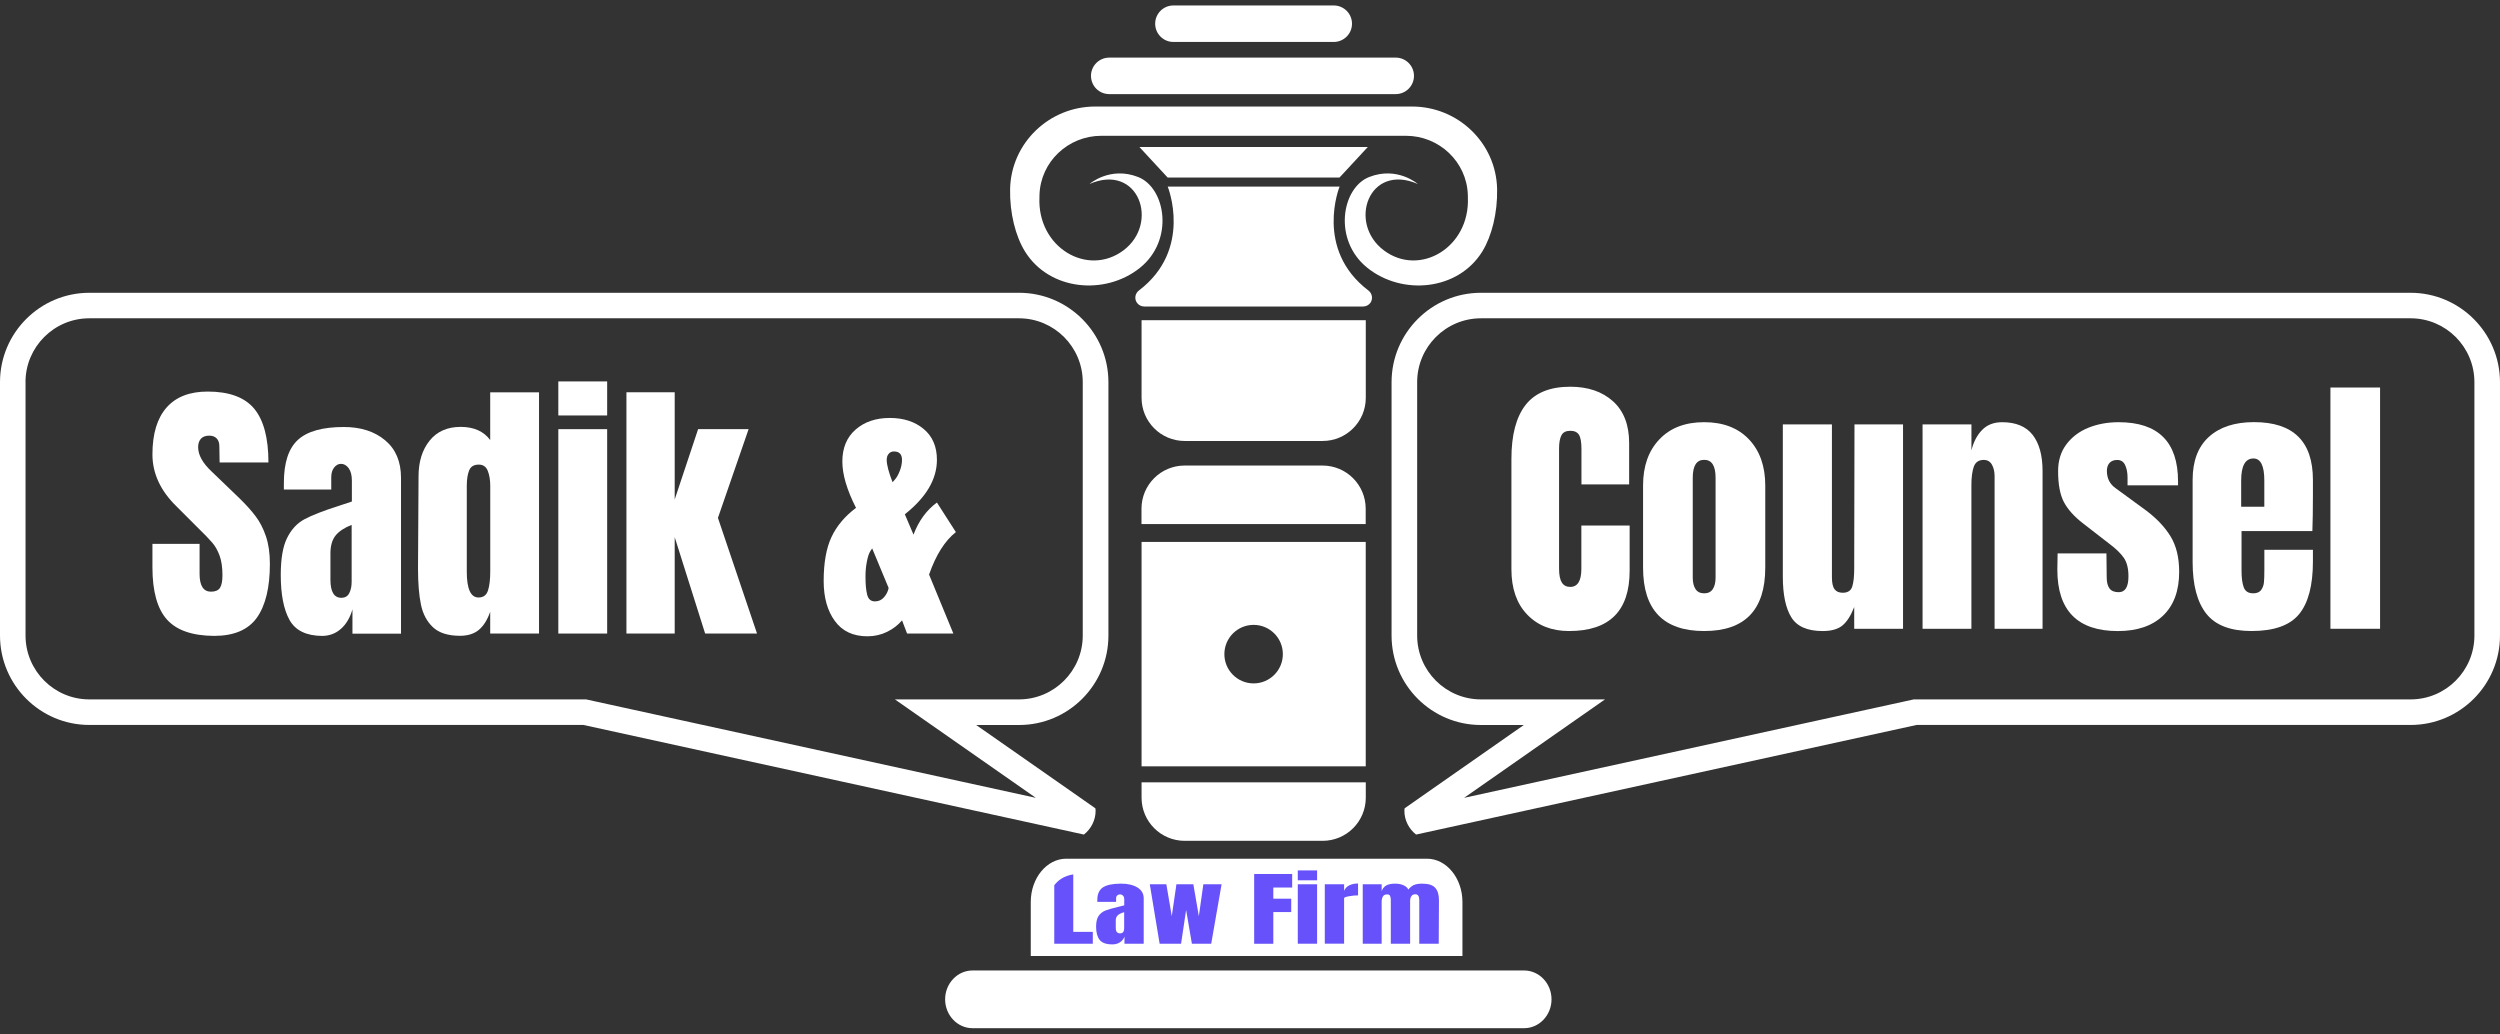<svg width="220" height="91" viewBox="0 0 220 91" fill="none" xmlns="http://www.w3.org/2000/svg">
<rect x="0" y="0" width="220" height="91" fill="#333333" stroke="none"/>
<path d="M134.391 54.08C133.466 53.115 133.005 51.787 133.005 50.098V40.37C133.005 38.276 133.422 36.694 134.256 35.629C135.09 34.564 136.4 34.032 138.183 34.032C139.739 34.032 140.99 34.457 141.939 35.307C142.888 36.158 143.365 37.389 143.365 38.991V42.627H139.168V39.508C139.168 38.904 139.092 38.482 138.945 38.256C138.798 38.025 138.544 37.91 138.183 37.91C137.806 37.91 137.548 38.041 137.409 38.303C137.27 38.566 137.198 38.951 137.198 39.46V50.051C137.198 50.607 137.282 51.012 137.444 51.267C137.607 51.521 137.853 51.648 138.179 51.648C138.834 51.648 139.16 51.116 139.16 50.051V46.244H143.408V50.226C143.408 53.762 141.633 55.531 138.08 55.531C136.547 55.531 135.316 55.046 134.391 54.08Z" fill="white"/>
<path d="M144.59 49.952V42.727C144.59 41.022 145.067 39.667 146.028 38.662C146.984 37.652 148.299 37.152 149.967 37.152C151.634 37.152 152.949 37.656 153.906 38.662C154.862 39.667 155.343 41.026 155.343 42.727V49.952C155.343 53.672 153.552 55.531 149.967 55.531C146.381 55.531 144.59 53.672 144.59 49.952ZM150.725 51.843C150.888 51.597 150.971 51.263 150.971 50.834V42.04C150.971 40.99 150.638 40.466 149.967 40.466C149.295 40.466 148.962 40.99 148.962 42.04V50.834C148.962 51.259 149.045 51.597 149.208 51.843C149.371 52.09 149.625 52.213 149.97 52.213C150.308 52.213 150.562 52.09 150.725 51.843Z" fill="white"/>
<path d="M157.64 54.328C157.139 53.525 156.889 52.329 156.889 50.739V37.347H161.209V49.877C161.209 49.992 161.209 50.298 161.209 50.799C161.209 51.3 161.285 51.649 161.444 51.856C161.598 52.063 161.841 52.162 162.166 52.162C162.607 52.162 162.885 51.979 163 51.61C163.115 51.24 163.171 50.712 163.171 50.024V49.877L163.195 37.347H167.467V55.333H163.171V53.418C162.877 54.173 162.532 54.713 162.138 55.039C161.745 55.365 161.166 55.532 160.395 55.532C159.057 55.532 158.136 55.131 157.64 54.328Z" fill="white"/>
<path d="M169.19 37.349H173.487V39.634C173.666 38.895 173.979 38.299 174.42 37.842C174.861 37.385 175.452 37.154 176.187 37.154C177.398 37.154 178.295 37.528 178.875 38.271C179.455 39.018 179.745 40.075 179.745 41.454V55.336H175.524V41.895C175.524 41.502 175.444 41.168 175.29 40.89C175.135 40.612 174.892 40.473 174.567 40.473C174.126 40.473 173.836 40.675 173.693 41.073C173.554 41.474 173.483 42.011 173.483 42.682V55.336H169.186V37.349H169.19Z" fill="white"/>
<path d="M181.046 50.126L181.07 48.699H185.366L185.39 50.813C185.39 51.238 185.473 51.564 185.636 51.783C185.799 52.005 186.069 52.113 186.446 52.113C187.018 52.113 187.304 51.648 187.304 50.714C187.304 50.026 187.169 49.486 186.899 49.092C186.629 48.699 186.2 48.282 185.608 47.841L183.325 46.072C182.539 45.468 181.975 44.84 181.629 44.193C181.284 43.545 181.113 42.631 181.113 41.454C181.113 40.536 181.355 39.754 181.836 39.11C182.32 38.462 182.96 37.977 183.762 37.647C184.564 37.322 185.457 37.154 186.438 37.154C189.924 37.154 191.667 38.891 191.667 42.364V42.71H187.224V42.023C187.224 41.597 187.153 41.232 187.014 40.93C186.875 40.628 186.64 40.477 186.315 40.477C186.021 40.477 185.795 40.564 185.64 40.735C185.485 40.906 185.406 41.141 185.406 41.434C185.406 42.09 185.66 42.599 186.168 42.957L188.82 44.896C189.769 45.599 190.496 46.366 191.004 47.193C191.513 48.02 191.767 49.065 191.767 50.324C191.767 51.993 191.29 53.281 190.341 54.183C189.392 55.085 188.066 55.534 186.363 55.534C182.821 55.53 181.046 53.726 181.046 50.126Z" fill="white"/>
<path d="M194.154 54.004C193.352 52.987 192.951 51.473 192.951 49.458V42.233C192.951 40.58 193.423 39.316 194.376 38.45C195.325 37.584 196.651 37.147 198.355 37.147C201.809 37.147 203.537 38.843 203.537 42.233V43.537C203.537 44.848 203.521 45.913 203.489 46.732H197.255V50.221C197.255 50.845 197.318 51.33 197.449 51.683C197.58 52.037 197.858 52.212 198.283 52.212C198.609 52.212 198.843 52.113 198.982 51.918C199.121 51.723 199.204 51.497 199.228 51.242C199.252 50.988 199.264 50.614 199.264 50.126V48.381H203.537V49.414C203.537 51.513 203.131 53.054 202.321 54.044C201.511 55.033 200.118 55.53 198.136 55.53C196.282 55.53 194.956 55.022 194.154 54.004ZM199.26 44.594V42.285C199.26 40.989 198.942 40.346 198.303 40.346C197.584 40.346 197.223 40.993 197.223 42.285V44.594H199.26Z" fill="white"/>
<path d="M205.078 55.332V34.102H209.446V55.332H205.078Z" fill="white"/>
<path d="M212.13 25.765H130.32C125.984 25.765 122.458 29.294 122.458 33.633V55.931C122.458 60.271 125.984 63.8 130.32 63.8H134.097L126.993 68.763L123.606 71.132C123.602 71.203 123.586 71.271 123.586 71.343C123.586 72.197 123.991 72.948 124.614 73.441L128.661 72.555L168.658 63.796H212.138C216.474 63.796 220 60.267 220 55.927V33.629C219.992 29.294 216.466 25.765 212.13 25.765ZM217.748 55.927C217.748 59.027 215.231 61.547 212.134 61.547H168.412L128.839 70.21L141.24 61.547H130.324C127.227 61.547 124.71 59.027 124.71 55.927V33.629C124.71 30.529 127.227 28.01 130.324 28.01H212.134C215.231 28.01 217.748 30.529 217.748 33.629V55.927Z" fill="white"/>
<path d="M14.692 54.519C13.842 53.569 13.414 52.039 13.414 49.925V47.863H17.563V50.493C17.563 51.542 17.897 52.067 18.568 52.067C18.945 52.067 19.207 51.956 19.354 51.737C19.501 51.515 19.576 51.145 19.576 50.62C19.576 49.933 19.493 49.365 19.33 48.912C19.167 48.463 18.957 48.085 18.703 47.783C18.449 47.481 17.996 47.008 17.341 46.372L15.526 44.556C14.117 43.181 13.414 41.655 13.414 39.986C13.414 38.186 13.827 36.811 14.653 35.869C15.479 34.927 16.686 34.458 18.274 34.458C20.172 34.458 21.538 34.963 22.372 35.968C23.206 36.978 23.622 38.551 23.622 40.697H19.326L19.302 39.247C19.302 38.969 19.223 38.746 19.068 38.583C18.913 38.42 18.695 38.337 18.417 38.337C18.091 38.337 17.845 38.428 17.682 38.607C17.52 38.786 17.436 39.032 17.436 39.346C17.436 40.034 17.829 40.745 18.615 41.484L21.069 43.845C21.641 44.401 22.118 44.93 22.495 45.431C22.872 45.931 23.174 46.519 23.404 47.199C23.634 47.879 23.75 48.685 23.75 49.619C23.75 51.697 23.368 53.275 22.61 54.348C21.848 55.421 20.593 55.958 18.842 55.958C16.928 55.946 15.542 55.469 14.692 54.519Z" fill="white"/>
<path d="M25.481 54.561C24.965 53.635 24.707 52.312 24.707 50.595C24.707 49.188 24.889 48.103 25.259 47.352C25.628 46.597 26.14 46.044 26.791 45.695C27.447 45.341 28.443 44.956 29.785 44.526L30.965 44.133V44.085V42.293C30.965 41.82 30.869 41.455 30.683 41.2C30.496 40.946 30.27 40.819 30.008 40.819C29.777 40.819 29.579 40.926 29.408 41.137C29.237 41.351 29.15 41.637 29.15 41.995V43.076H24.981V42.488C24.981 40.719 25.394 39.46 26.22 38.705C27.045 37.95 28.392 37.576 30.258 37.576C31.747 37.576 32.958 37.965 33.891 38.744C34.824 39.523 35.289 40.624 35.289 42.051V55.761H31.016V53.623C30.802 54.362 30.464 54.934 29.996 55.344C29.531 55.753 28.975 55.96 28.34 55.96C26.95 55.948 25.997 55.483 25.481 54.561ZM30.734 52.2C30.873 51.93 30.945 51.6 30.945 51.207V46.192C30.305 46.438 29.837 46.748 29.531 47.126C29.229 47.503 29.078 48.028 29.078 48.699V51.008C29.078 52.073 29.396 52.606 30.035 52.606C30.365 52.606 30.595 52.471 30.734 52.2Z" fill="white"/>
<path d="M38.099 55.195C37.567 54.694 37.214 54.031 37.043 53.204C36.872 52.378 36.785 51.317 36.785 50.021L36.832 41.914C36.832 40.635 37.154 39.593 37.801 38.783C38.449 37.972 39.362 37.566 40.537 37.566C41.701 37.566 42.566 37.952 43.138 38.723V34.523H47.434V55.752H43.138V53.836C42.892 54.539 42.562 55.068 42.145 55.422C41.728 55.775 41.169 55.95 40.466 55.95C39.421 55.946 38.631 55.696 38.099 55.195ZM42.947 51.952C43.078 51.535 43.142 50.975 43.142 50.271V49.508V42.753C43.142 42.228 43.066 41.787 42.92 41.425C42.773 41.064 42.511 40.885 42.133 40.885C41.709 40.885 41.427 41.052 41.288 41.389C41.149 41.727 41.077 42.18 41.077 42.753V50.319C41.077 51.825 41.423 52.58 42.109 52.58C42.538 52.58 42.816 52.37 42.947 51.952Z" fill="white"/>
<path d="M49.133 36.561V33.565H53.43V36.561H49.133ZM49.133 55.748V37.766H53.43V55.752H49.133V55.748Z" fill="white"/>
<path d="M55.126 55.748V34.519H59.374V43.954L61.435 37.762H65.879L63.178 45.575L66.617 55.748H62.051L59.374 47.272V55.748H55.126Z" fill="white"/>
<path d="M73.463 54.643C72.808 53.741 72.483 52.573 72.483 51.13C72.483 49.525 72.713 48.237 73.17 47.26C73.626 46.286 74.349 45.428 75.33 44.692C74.528 43.119 74.127 41.76 74.127 40.615C74.127 39.419 74.516 38.481 75.294 37.801C76.072 37.122 77.073 36.78 78.3 36.78C79.511 36.78 80.504 37.102 81.282 37.75C82.06 38.397 82.449 39.303 82.449 40.464C82.449 42.169 81.508 43.766 79.626 45.257L80.388 47.049C80.845 45.837 81.532 44.895 82.449 44.223L84.117 46.826C83.152 47.581 82.366 48.825 81.758 50.562L83.895 55.748H79.821L79.38 54.592C79.034 55.001 78.598 55.339 78.066 55.601C77.534 55.863 76.958 55.994 76.334 55.994C75.076 55.994 74.119 55.545 73.463 54.643ZM77.784 52.569C77.998 52.33 78.137 52.056 78.201 51.746L76.751 48.257L76.604 48.48C76.473 48.674 76.366 48.988 76.287 49.413C76.203 49.839 76.164 50.256 76.164 50.665V50.788C76.164 51.428 76.211 51.945 76.311 52.334C76.41 52.728 76.636 52.922 76.998 52.922C77.311 52.922 77.573 52.807 77.784 52.569ZM78.741 42.212C78.903 42.034 79.05 41.775 79.181 41.438C79.312 41.104 79.376 40.778 79.376 40.468C79.376 39.975 79.138 39.729 78.665 39.729C78.471 39.729 78.312 39.8 78.201 39.939C78.085 40.078 78.03 40.253 78.03 40.468C78.03 40.893 78.201 41.549 78.546 42.435L78.741 42.212Z" fill="white"/>
<path d="M0 33.629V55.927C0 60.267 3.526 63.796 7.862 63.796H51.342L91.339 72.555L95.385 73.441C96.005 72.948 96.414 72.197 96.414 71.343C96.414 71.271 96.398 71.203 96.394 71.132L93.007 68.763L85.903 63.8H89.68C94.016 63.8 97.541 60.271 97.541 55.931V33.633C97.541 29.294 94.016 25.765 89.68 25.765H7.862C3.526 25.765 0 29.294 0 33.629ZM2.243 33.629C2.243 30.529 4.761 28.01 7.858 28.01H89.668C92.765 28.01 95.282 30.529 95.282 33.629V55.927C95.282 59.027 92.765 61.547 89.668 61.547H78.752L91.153 70.21L51.58 61.547H7.862C4.765 61.547 2.247 59.027 2.247 55.927V33.629H2.243Z" fill="white"/>
<path d="M128.695 79.373C128.695 77.279 127.289 75.566 125.574 75.566H93.828C92.112 75.566 90.707 77.279 90.707 79.373V84.13H128.695V79.373Z" fill="white"/>
<path d="M134.123 85.402H85.581C84.255 85.402 83.171 86.542 83.171 87.941C83.171 89.336 84.255 90.481 85.581 90.481H134.123C135.45 90.481 136.534 89.34 136.534 87.941C136.534 86.542 135.45 85.402 134.123 85.402Z" fill="white"/>
<path d="M131.746 16.635C131.666 12.59 128.311 9.375 124.265 9.375H110.328H110.308H96.37C92.324 9.375 88.973 12.59 88.889 16.635C88.846 18.757 89.37 20.792 90.2 22.131C92.34 25.585 97.252 26.022 100.309 23.574C103.367 21.126 102.573 16.528 100.158 15.578C97.681 14.604 95.878 16.19 95.878 16.19C100.186 14.314 102.076 19.644 98.848 22.044C95.703 24.381 91.272 21.782 91.471 17.366C91.475 17.291 91.471 17.215 91.475 17.14C91.57 14.231 94.004 11.95 96.91 11.95H110.312H110.332H123.733C126.639 11.95 129.073 14.235 129.169 17.14C129.173 17.215 129.169 17.291 129.173 17.366C129.367 21.782 124.936 24.381 121.795 22.044C118.563 19.64 120.453 14.31 124.765 16.19C124.765 16.19 122.962 14.604 120.485 15.578C118.067 16.528 117.276 21.126 120.334 23.574C123.391 26.022 128.303 25.585 130.443 22.131C131.265 20.792 131.789 18.757 131.746 16.635Z" fill="white"/>
<path d="M110.327 15.62H117.879L120.369 12.934H110.327H110.307H100.265L102.75 15.62H110.307H110.327Z" fill="white"/>
<path d="M120.421 25.565C115.644 21.937 117.884 16.421 117.884 16.421H110.332H110.312H102.759C102.759 16.421 104.999 21.937 100.222 25.565C99.892 25.815 99.809 26.28 100.039 26.626C100.186 26.845 100.428 26.972 100.691 26.972H110.316H110.336H119.961C120.223 26.972 120.465 26.84 120.612 26.626C120.834 26.28 120.751 25.815 120.421 25.565Z" fill="white"/>
<path d="M97.612 8.281H122.826C123.711 8.281 124.43 7.562 124.43 6.676C124.43 5.789 123.711 5.07 122.826 5.07H97.612C96.726 5.07 96.007 5.789 96.007 6.676C96.007 7.562 96.722 8.281 97.612 8.281Z" fill="white"/>
<path d="M103.259 3.692H117.371C118.257 3.692 118.976 2.972 118.976 2.086C118.976 1.2 118.257 0.481 117.371 0.481H103.259C102.374 0.481 101.655 1.2 101.655 2.086C101.655 2.972 102.374 3.692 103.259 3.692Z" fill="white"/>
<path d="M100.458 28.176V34.833V35.007C100.458 37.106 102.158 38.806 104.254 38.806H116.393C118.489 38.806 120.189 37.106 120.189 35.007V34.833V30.731V28.176H100.458Z" fill="white"/>
<path d="M120.181 46.115V44.768C120.181 42.669 118.482 40.968 116.385 40.968H104.247C102.15 40.968 100.451 42.669 100.451 44.768V46.115H120.181Z" fill="white"/>
<path d="M100.458 68.847V70.194C100.458 72.293 102.158 73.993 104.254 73.993H116.393C118.489 73.993 120.189 72.293 120.189 70.194V68.847H100.458Z" fill="white"/>
<path d="M100.458 47.693V67.436H120.185V47.693H100.458ZM110.318 60.139C108.896 60.139 107.745 58.987 107.745 57.564C107.745 56.141 108.896 54.989 110.318 54.989C111.739 54.989 112.891 56.141 112.891 57.564C112.891 58.987 111.739 60.139 110.318 60.139Z" fill="white"/>
<path d="M98.186 80.997V81.668C98.186 81.978 98.313 82.133 98.564 82.133C98.695 82.133 98.786 82.093 98.841 82.014C98.897 81.934 98.925 81.839 98.925 81.724V80.265C98.671 80.337 98.484 80.428 98.365 80.536C98.246 80.651 98.186 80.802 98.186 80.997Z" fill="white"/>
<path d="M92.775 77.902V83.049H96.166V82.004H94.447V76.945C93.605 77.076 93.089 77.485 92.775 77.902Z" fill="#6651FA"/>
<path d="M100.094 78.099C99.725 77.872 99.244 77.761 98.656 77.761C97.918 77.761 97.386 77.872 97.056 78.091C96.731 78.309 96.564 78.675 96.564 79.191V79.362H98.216V79.048C98.216 78.945 98.251 78.862 98.319 78.798C98.386 78.734 98.466 78.707 98.557 78.707C98.66 78.707 98.752 78.742 98.823 78.818C98.899 78.893 98.934 78.997 98.934 79.136V79.656V79.672L98.47 79.787C97.938 79.911 97.545 80.026 97.282 80.125C97.024 80.229 96.822 80.388 96.675 80.606C96.528 80.825 96.457 81.139 96.457 81.548C96.457 82.049 96.56 82.434 96.762 82.7C96.965 82.971 97.342 83.106 97.894 83.106C98.148 83.106 98.367 83.046 98.549 82.927C98.736 82.808 98.867 82.641 98.954 82.426V83.046H100.646V79.056C100.646 78.647 100.463 78.325 100.094 78.099ZM98.926 81.727C98.926 81.842 98.899 81.937 98.843 82.017C98.787 82.096 98.696 82.136 98.565 82.136C98.311 82.136 98.188 81.981 98.188 81.671V80.999C98.188 80.805 98.247 80.65 98.367 80.543C98.486 80.431 98.672 80.344 98.926 80.272V81.727Z" fill="#6651FA"/>
<path d="M105.498 80.626L105.014 77.817H103.525L103.116 80.626L102.639 77.817H101.182L102.048 83.05H103.934L104.378 80.074L104.887 83.05H106.586L107.499 77.817H105.895L105.498 80.626Z" fill="#6651FA"/>
<path d="M110.367 83.051H112.051V80.261H113.627V79.085H112.051V78.103H113.711V76.911H110.367V83.051Z" fill="#6651FA"/>
<path d="M115.904 76.596H114.205V77.466H115.904V76.596Z" fill="#6651FA"/>
<path d="M115.904 77.817H114.205V83.046H115.904V77.817Z" fill="#6651FA"/>
<path d="M118.281 78.396V77.816H116.581V83.045H118.281V79.044C118.281 78.976 118.424 78.92 118.714 78.869C119.003 78.817 119.266 78.793 119.508 78.793V77.748C119.198 77.748 118.936 77.804 118.725 77.915C118.511 78.03 118.364 78.189 118.281 78.396Z" fill="#6651FA"/>
<path d="M126.306 78.134C126.088 77.884 125.703 77.761 125.143 77.761C124.833 77.761 124.591 77.805 124.412 77.884C124.237 77.967 124.078 78.099 123.936 78.281C123.852 78.118 123.705 77.991 123.503 77.9C123.3 77.808 123.058 77.761 122.78 77.761C122.435 77.761 122.172 77.816 121.982 77.924C121.795 78.035 121.66 78.202 121.585 78.424V77.816H119.921V83.046H121.585V79.35C121.585 79.175 121.621 79.025 121.692 78.897C121.763 78.77 121.887 78.707 122.061 78.707C122.196 78.707 122.288 78.75 122.327 78.842C122.371 78.933 122.391 79.052 122.391 79.199V83.046H124.09V79.287C124.09 79.124 124.126 78.985 124.198 78.87C124.269 78.754 124.384 78.695 124.547 78.695C124.781 78.695 124.896 78.865 124.896 79.203V83.05H126.608L126.628 79.227C126.632 78.75 126.521 78.385 126.306 78.134Z" fill="#6651FA"/>
</svg>
